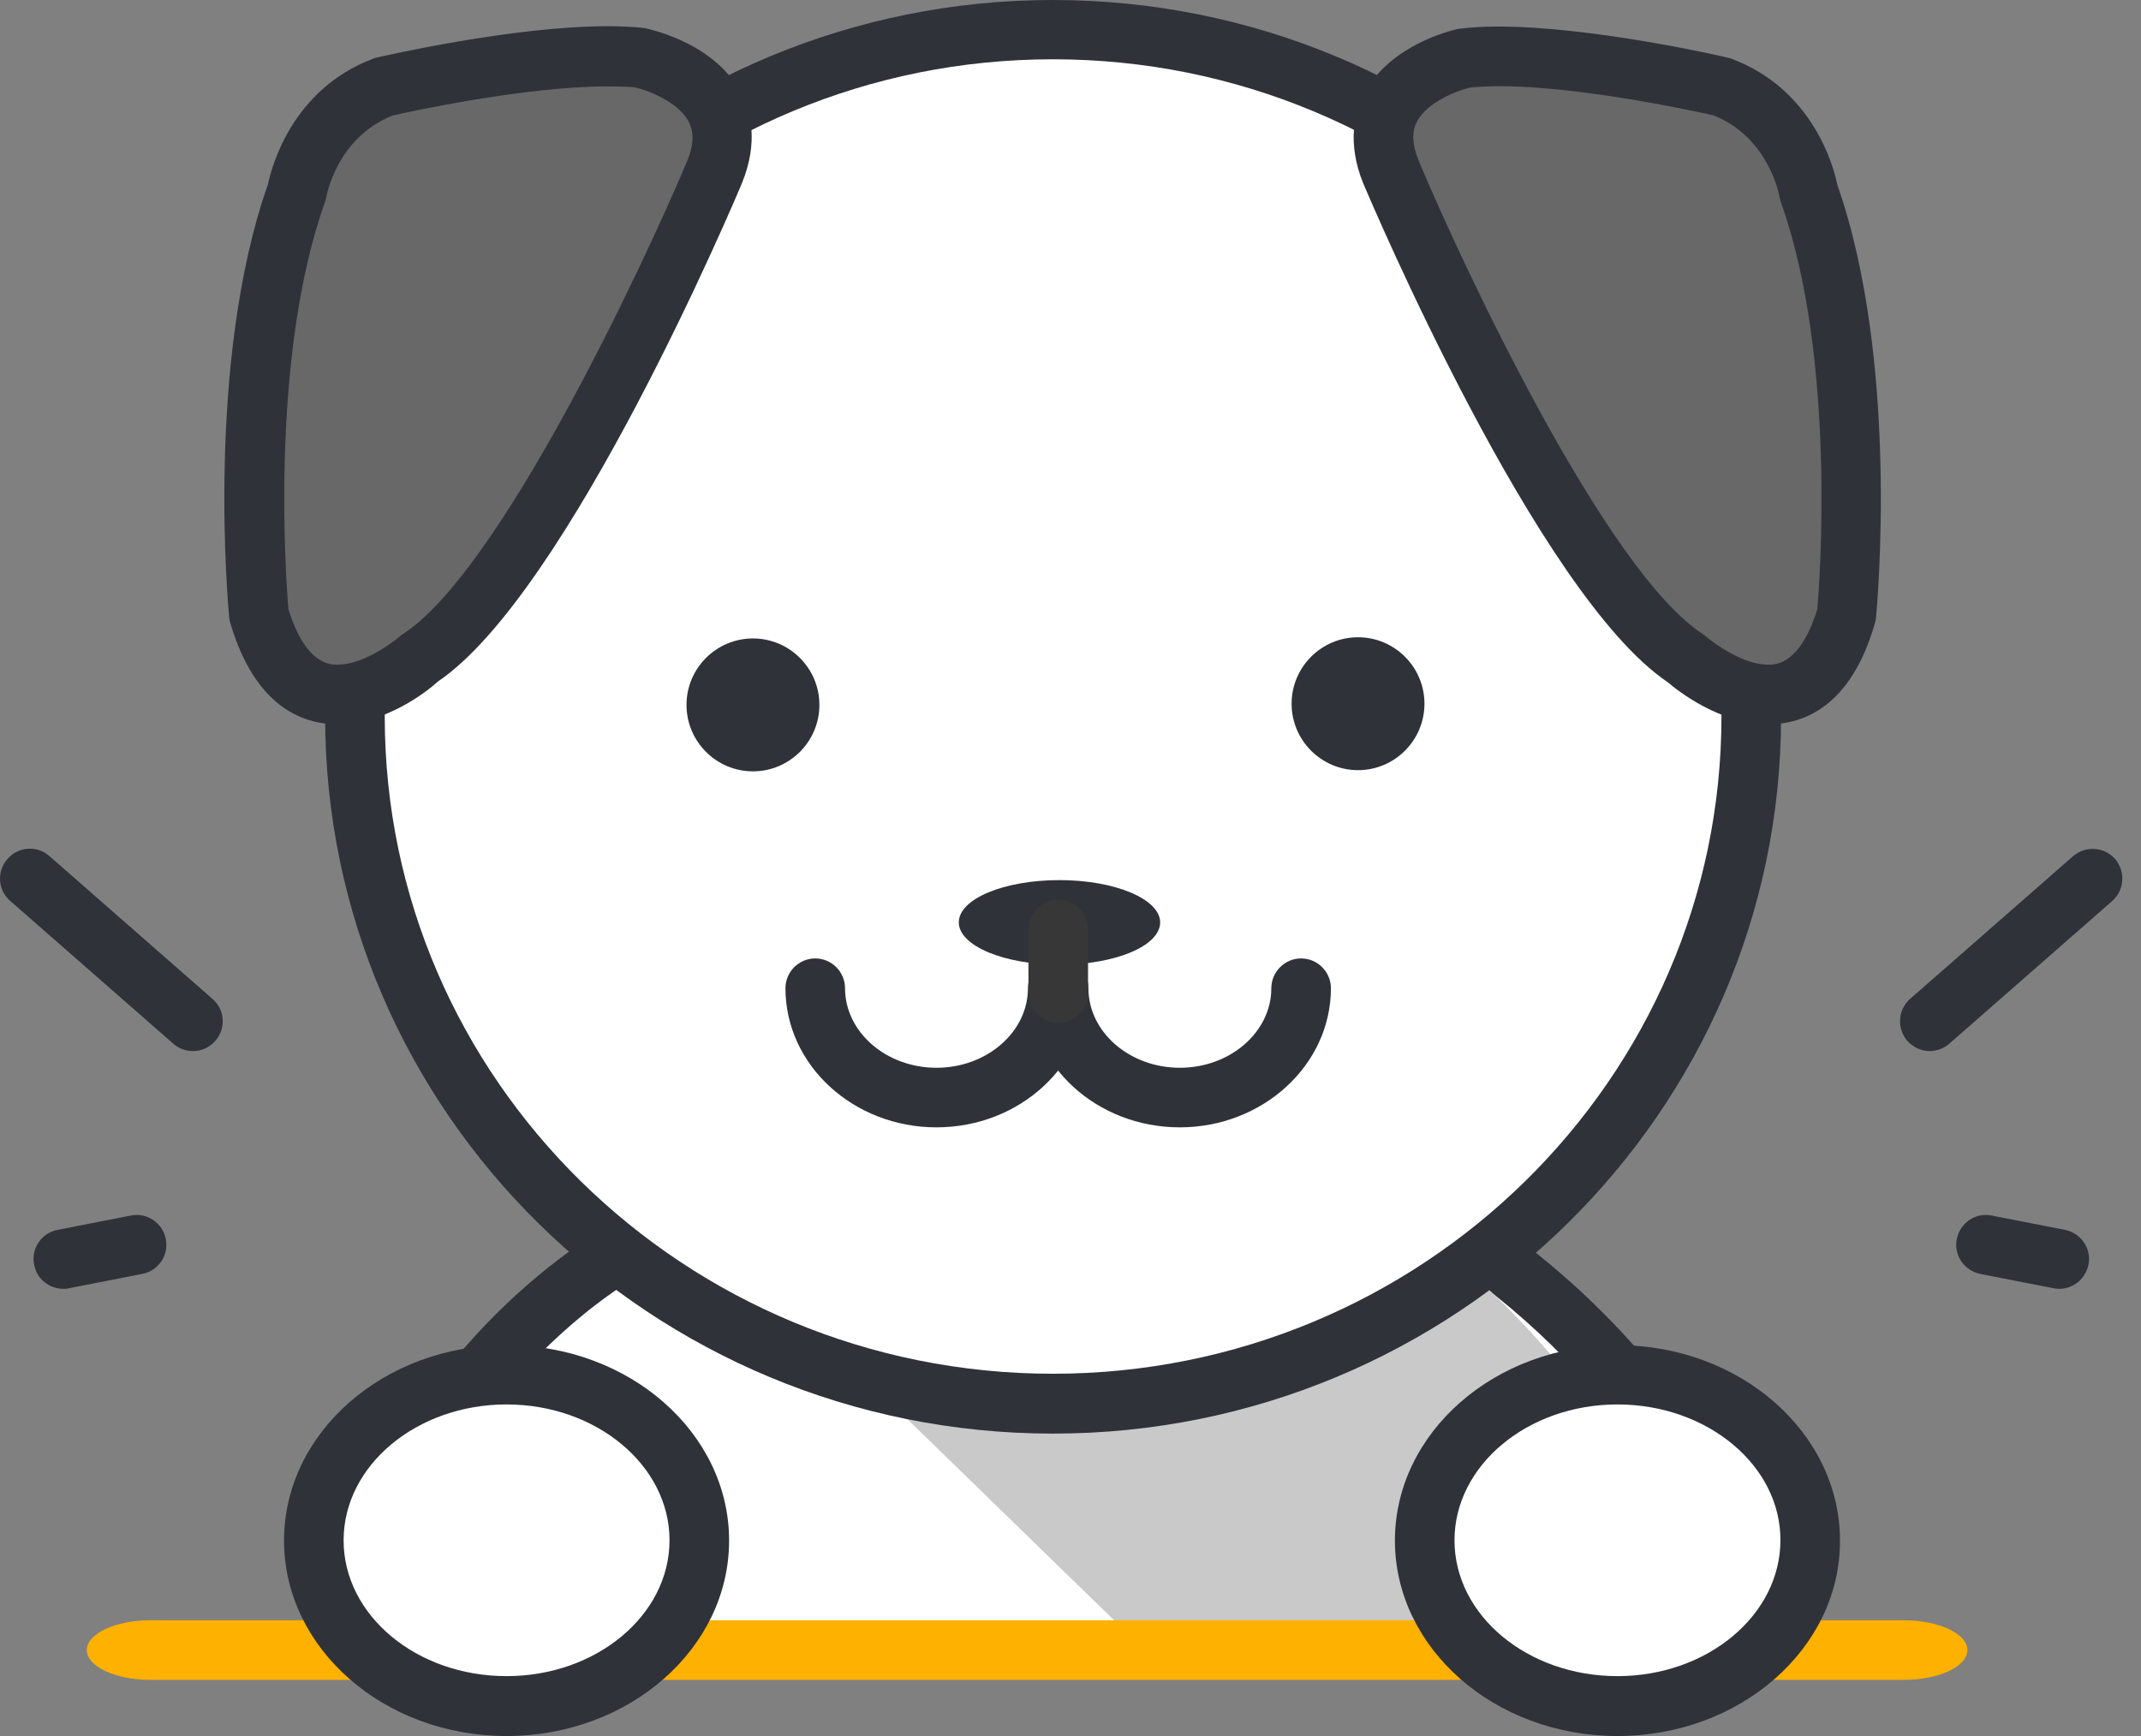<svg width="74" height="60" viewBox="0 0 74 60" fill="none" xmlns="http://www.w3.org/2000/svg">
<rect x="0" y="0" width="74" height="60" fill="#808080" stroke="none"/>
<path d="M39.613 57.189H60.526C60.526 57.189 59.095 48.828 50.682 42.65L21.264 43.155C21.264 43.155 14.087 47.5 12.265 57.189H30.325" fill="white"/>
<path d="M60.962 58H39.764C39.19 58 38.721 57.553 38.721 57.007C38.721 56.462 39.19 56.015 39.764 56.015H59.616C58.874 53.682 56.62 48.283 50.64 43.985L21.478 44.462C20.351 45.196 15.185 48.908 13.338 56.015H30.35C30.924 56.015 31.394 56.462 31.394 57.007C31.394 57.553 30.924 58 30.35 58H12.043C11.73 58 11.438 57.871 11.24 57.643C11.041 57.414 10.958 57.117 11.02 56.829C12.93 47.161 20.309 42.814 20.623 42.625C20.779 42.536 20.957 42.486 21.144 42.486L50.963 42C51.193 42 51.412 42.06 51.6 42.189C60.367 48.313 61.922 56.491 61.985 56.839C62.037 57.127 61.953 57.424 61.755 57.643C61.557 57.871 61.265 58 60.962 58Z" fill="#30323A"/>
<path d="M24.931 42.793L38.585 56.076H58.973C58.973 56.076 56.512 47.581 47.852 41.661L24.931 42.793Z" fill="#C9C9C9"/>
<path d="M60.526 24.764C60.526 37.882 49.724 48.509 36.39 48.509C23.066 48.509 12.265 37.872 12.265 24.764C12.265 11.646 23.066 1.02 36.39 1.02C49.714 1.02 60.526 11.656 60.526 24.764Z" fill="white"/>
<path d="M36.393 49.548C22.524 49.548 11.238 38.438 11.238 24.774C11.238 11.11 22.524 0 36.393 0C50.263 0 61.559 11.11 61.559 24.774C61.559 38.428 50.273 49.548 36.393 49.548ZM36.393 2.049C23.656 2.049 13.298 12.243 13.298 24.764C13.298 37.295 23.656 47.479 36.393 47.479C49.131 47.479 59.499 37.285 59.499 24.764C59.499 12.243 49.131 2.049 36.393 2.049Z" fill="#30323A"/>
<path d="M28.321 24.362C28.321 25.629 27.291 26.659 26.024 26.659C24.758 26.659 23.728 25.629 23.728 24.362C23.728 23.096 24.758 22.066 26.024 22.066C27.291 22.066 28.321 23.096 28.321 24.362Z" fill="#30323A"/>
<path d="M49.234 24.322C49.234 25.588 48.205 26.618 46.938 26.618C45.672 26.618 44.642 25.588 44.642 24.322C44.642 23.055 45.672 22.025 46.938 22.025C48.205 22.025 49.234 23.055 49.234 24.322Z" fill="#30323A"/>
<path d="M59.518 2.996C59.518 2.996 53.711 1.657 50.622 2.007C50.622 2.007 46.812 2.831 48.068 5.94C48.068 5.94 53.948 19.944 58.262 22.755C58.262 22.755 62.298 26.39 63.822 21.252C63.822 21.252 64.656 12.654 62.515 6.651C62.525 6.651 62.093 3.963 59.518 2.996Z" fill="#686868"/>
<path d="M61.114 25.032C59.456 25.032 57.994 23.879 57.644 23.58C53.134 20.543 47.367 6.92 47.12 6.343C46.544 4.923 46.822 3.872 47.151 3.234C48.037 1.555 50.158 1.051 50.395 0.999C50.879 0.938 51.301 0.917 51.775 0.917C55.039 0.917 59.549 1.947 59.734 1.998C59.775 2.009 59.827 2.019 59.868 2.039C62.679 3.1 63.389 5.798 63.503 6.385C65.665 12.532 64.872 21.006 64.841 21.356C64.831 21.418 64.821 21.49 64.8 21.552C63.966 24.435 62.329 25.032 61.114 25.032ZM50.796 3.028C50.374 3.131 49.334 3.522 48.974 4.202C48.788 4.562 48.809 5.005 49.036 5.561C50.632 9.36 55.523 19.74 58.838 21.902C58.879 21.933 58.92 21.964 58.962 21.995C59.271 22.262 60.259 22.973 61.114 22.973C61.392 22.973 62.215 22.962 62.813 21.058C62.895 20.1 63.472 12.377 61.556 6.992C61.536 6.93 61.515 6.869 61.505 6.807C61.495 6.724 61.124 4.737 59.219 3.986C58.571 3.841 53.566 2.74 50.796 3.028Z" fill="#30323A"/>
<path d="M13.264 2.996C13.264 2.996 19.072 1.658 22.16 2.008C22.16 2.008 25.97 2.832 24.704 5.941C24.704 5.941 18.824 19.945 14.51 22.756C14.51 22.756 10.474 26.391 8.95 21.253C8.95 21.253 8.116 12.655 10.257 6.652C10.257 6.652 10.69 3.964 13.264 2.996Z" fill="#686868"/>
<path d="M11.669 25.032C10.454 25.032 8.817 24.424 7.962 21.541C7.942 21.479 7.931 21.417 7.921 21.345C7.89 20.985 7.097 12.521 9.26 6.374C9.383 5.787 10.084 3.089 12.895 2.029C12.936 2.008 12.977 1.998 13.028 1.987C13.214 1.946 17.724 0.906 20.988 0.906C21.461 0.906 21.884 0.927 22.265 0.968C22.604 1.04 24.726 1.534 25.611 3.213C25.951 3.841 26.219 4.901 25.652 6.312C25.405 6.909 19.639 20.522 15.129 23.559C14.789 23.878 13.327 25.032 11.669 25.032ZM9.97 21.057C10.567 22.972 11.401 22.972 11.669 22.972C12.534 22.972 13.533 22.241 13.821 21.994C13.862 21.963 13.904 21.922 13.945 21.901C17.26 19.739 22.151 9.36 23.758 5.55C24.087 4.747 23.871 4.335 23.799 4.201C23.418 3.48 22.306 3.099 21.935 3.017C21.719 2.996 21.358 2.986 20.988 2.986C18.166 2.986 14.13 3.861 13.564 3.995C11.628 4.768 11.278 6.796 11.278 6.817C11.268 6.878 11.247 6.94 11.226 7.002C9.311 12.377 9.888 20.099 9.97 21.057Z" fill="#30323A"/>
<path d="M40.099 31.88C40.099 32.694 38.544 33.342 36.619 33.342C34.694 33.342 33.139 32.683 33.139 31.88C33.139 31.067 34.694 30.418 36.619 30.418C38.544 30.418 40.099 31.077 40.099 31.88Z" fill="#30323A"/>
<path d="M40.78 38.963C37.897 38.963 35.56 36.811 35.56 34.155C35.56 33.589 36.023 33.125 36.59 33.125C37.156 33.125 37.619 33.589 37.619 34.155C37.619 35.668 39.04 36.904 40.78 36.904C42.52 36.904 43.941 35.668 43.941 34.155C43.941 33.589 44.405 33.125 44.971 33.125C45.537 33.125 46.001 33.589 46.001 34.155C46.001 36.801 43.653 38.963 40.78 38.963Z" fill="#30323A"/>
<path d="M32.368 38.963C29.495 38.963 27.148 36.811 27.148 34.155C27.148 33.589 27.611 33.125 28.177 33.125C28.744 33.125 29.207 33.589 29.207 34.155C29.207 35.668 30.628 36.904 32.368 36.904C34.108 36.904 35.529 35.668 35.529 34.155C35.529 33.589 35.992 33.125 36.559 33.125C37.125 33.125 37.588 33.589 37.588 34.155C37.588 36.801 35.251 38.963 32.368 38.963Z" fill="#30323A"/>
<path d="M36.577 35.349C36.011 35.349 35.547 34.885 35.547 34.319V32.126C35.547 31.559 36.011 31.096 36.577 31.096C37.143 31.096 37.606 31.559 37.606 32.126V34.319C37.606 34.896 37.143 35.349 36.577 35.349Z" fill="#373737"/>
<path d="M65.805 58.059H5.194C3.988 58.059 3 57.596 3 57.03C3 56.463 3.988 56 5.194 56H65.805C67.013 56 68 56.463 68 57.03C68 57.596 67.013 58.059 65.805 58.059Z" fill="#FFB100"/>
<path d="M24.168 53.244C24.168 56.405 21.182 58.969 17.506 58.969C13.83 58.969 10.844 56.405 10.844 53.244C10.844 50.083 13.83 47.519 17.506 47.519C21.182 47.509 24.168 50.073 24.168 53.244Z" fill="white"/>
<path d="M17.508 60C13.266 60 9.817 56.973 9.817 53.245C9.817 49.518 13.266 46.491 17.508 46.491C21.751 46.491 25.2 49.518 25.2 53.245C25.2 56.973 21.751 60 17.508 60ZM17.508 48.54C14.399 48.54 11.876 50.651 11.876 53.235C11.876 55.83 14.399 57.93 17.508 57.93C20.618 57.93 23.141 55.819 23.141 53.235C23.141 50.651 20.618 48.54 17.508 48.54Z" fill="#30323A"/>
<path d="M62.575 53.244C62.575 56.405 59.589 58.969 55.913 58.969C52.237 58.969 49.251 56.405 49.251 53.244C49.251 50.083 52.237 47.519 55.913 47.519C59.589 47.509 62.575 50.073 62.575 53.244Z" fill="white"/>
<path d="M55.905 60C51.662 60 48.213 56.973 48.213 53.245C48.213 49.518 51.662 46.491 55.905 46.491C60.147 46.491 63.596 49.518 63.596 53.245C63.607 56.973 60.147 60 55.905 60ZM55.905 48.54C52.795 48.54 50.272 50.651 50.272 53.235C50.272 55.83 52.795 57.93 55.905 57.93C59.014 57.93 61.537 55.819 61.537 53.235C61.547 50.651 59.014 48.54 55.905 48.54Z" fill="#30323A"/>
<path d="M66.697 36.327C66.409 36.327 66.131 36.203 65.925 35.977C65.554 35.544 65.595 34.895 66.017 34.525L71.65 29.593C72.082 29.222 72.731 29.263 73.102 29.685C73.472 30.118 73.431 30.766 73.009 31.137L67.377 36.069C67.181 36.244 66.934 36.327 66.697 36.327Z" fill="#30323A"/>
<path d="M71.175 44.544C71.113 44.544 71.041 44.534 70.979 44.524L68.446 44.029C67.89 43.916 67.52 43.381 67.633 42.825C67.746 42.269 68.271 41.898 68.838 42.011L71.371 42.506C71.927 42.619 72.297 43.154 72.184 43.71C72.081 44.205 71.659 44.544 71.175 44.544Z" fill="#30323A"/>
<path d="M6.665 36.327C6.429 36.327 6.181 36.244 5.986 36.069L0.353 31.137C-0.079 30.766 -0.12 30.107 0.261 29.685C0.631 29.253 1.29 29.212 1.713 29.592L7.345 34.525C7.777 34.895 7.819 35.554 7.438 35.977C7.232 36.213 6.954 36.327 6.665 36.327Z" fill="#30323A"/>
<path d="M2.188 44.544C1.704 44.544 1.271 44.205 1.179 43.71C1.065 43.154 1.436 42.609 1.992 42.506L4.525 42.011C5.081 41.898 5.627 42.269 5.73 42.825C5.843 43.381 5.472 43.927 4.916 44.029L2.383 44.524C2.322 44.544 2.249 44.544 2.188 44.544Z" fill="#30323A"/>
</svg>
